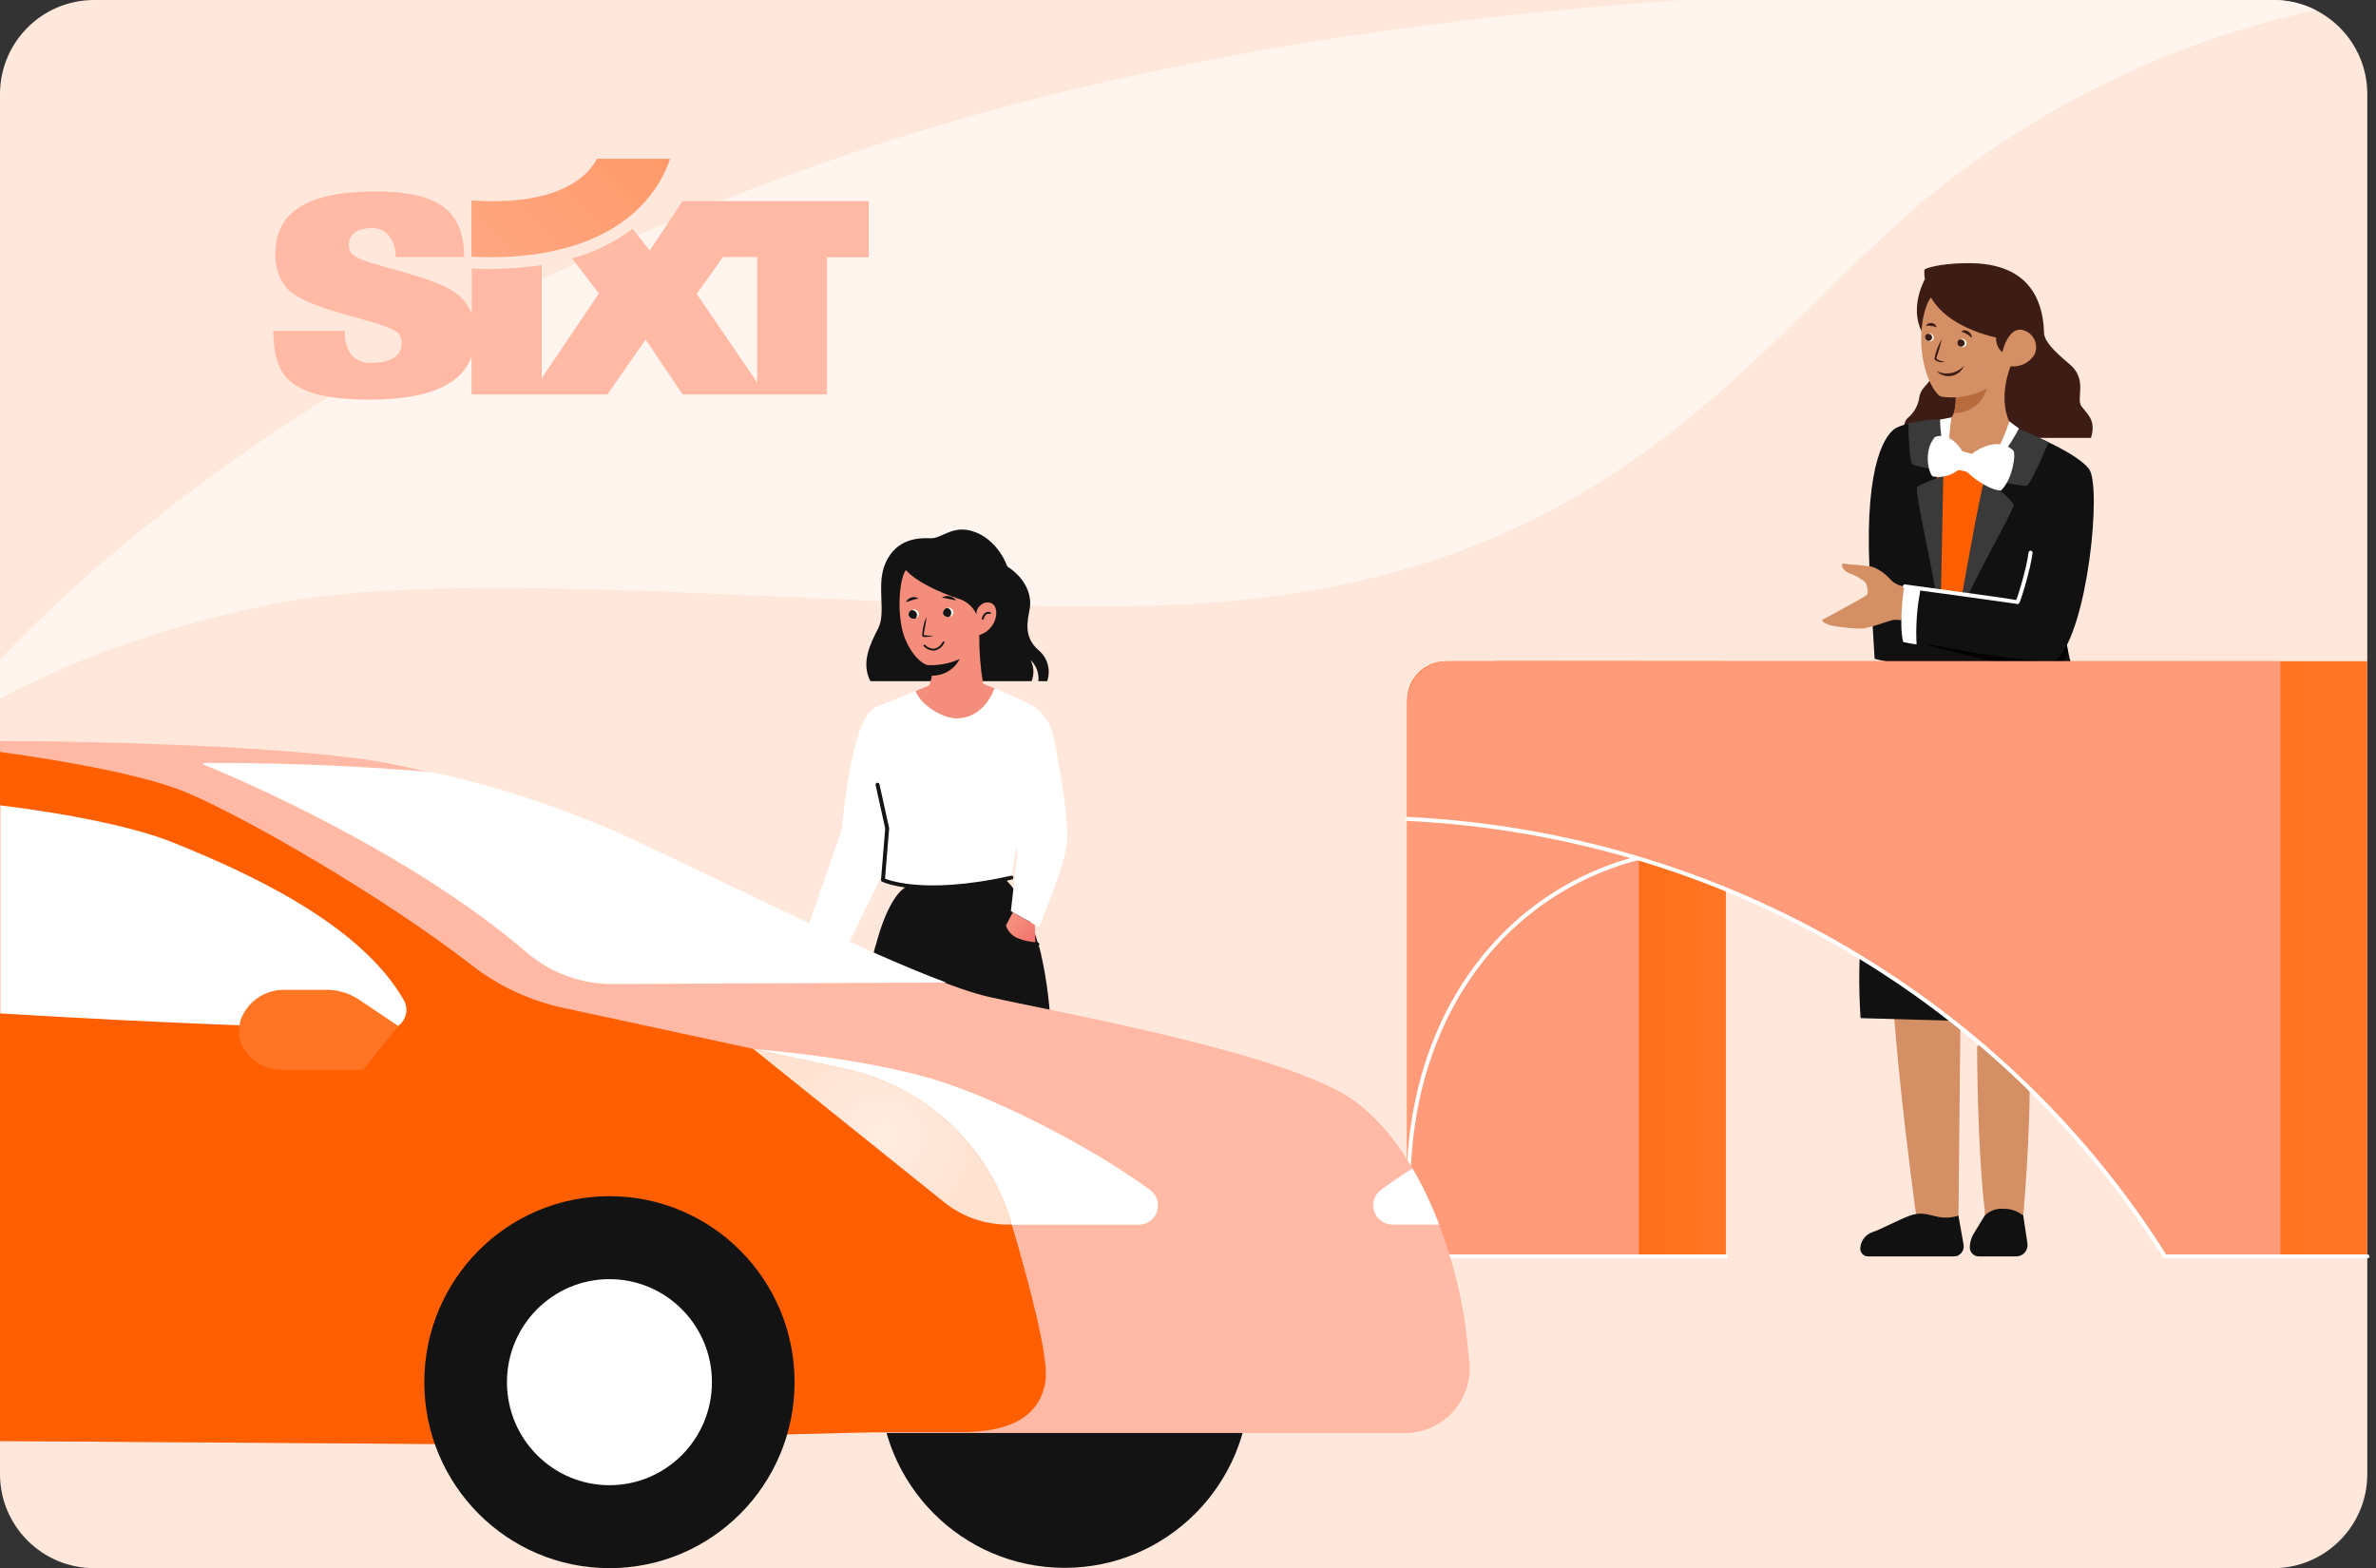 <svg width="303" height="200" viewBox="0 0 303 200" fill="none" xmlns="http://www.w3.org/2000/svg">
<rect x="0" y="0" width="303" height="200" fill="#333333" stroke="none"/>
<g clip-path="url(#clip0_2912_69628)">
<path d="M289.89 0H12C5.373 0 0 5.373 0 12V188C0 194.627 5.373 200 12 200H289.89C296.517 200 301.89 194.627 301.89 188V12C301.89 5.373 296.517 0 289.89 0Z" fill="#FFE8DB"/>
<path d="M289.89 0H214.46C182.46 2.24 145.98 7.37 112.73 18.17C49.65 38.66 15.01 68.3 0 84.11V89.11C7.18 85.23 18.67 80.29 34.81 77.03C61.66 71.6 118.21 78.91 151.88 77.03C205.59 74.03 223.28 44.09 245.32 25.59C259.796 13.598 276.945 5.266 295.32 1.3C293.637 0.446 291.777 0 289.89 0Z" fill="#FFF5EE"/>
<path d="M248.46 33.72C250.73 33.53 260.34 32.22 260.67 42.42C260.67 43.42 261.74 44.62 263.89 46.42C266.32 48.42 264.66 50.83 265.46 51.85C266.26 52.87 267.33 53.68 266.65 55.85H243.01C243.01 55.85 242.4 54.22 243.25 53.34C244.088 52.663 244.633 51.689 244.77 50.62C245.05 49.2 246.06 49.2 246.53 47.52C247.95 42.18 248.46 33.72 248.46 33.72Z" fill="#3D1C15"/>
<path d="M245.46 35.63C245.46 35.63 243.46 39.17 245.08 42.3L247.29 37.07L245.46 35.63Z" fill="#3D1C15"/>
<path d="M246.27 37.94L256.27 43.42L253.36 49.56C250.73 50.99 247.64 50.78 247.27 50.44C245.83 49.09 244.95 45.85 245 43.02C245 40.75 245.68 38.51 246.26 37.94" fill="#D48F65"/>
<path d="M251.46 43.08C251.069 42.725 250.61 42.453 250.11 42.28C250.64 41.83 251.52 42.44 251.46 43.08Z" fill="#3D1C15"/>
<path d="M258.46 43.79C259.36 41.37 258.97 37.79 257.87 36.6C253.49 31.95 245.41 34.03 245.4 34.43C245.17 41.31 254.56 43.04 254.56 43.04C254.525 43.45 254.607 43.861 254.794 44.227C254.981 44.592 255.267 44.898 255.62 45.11L258.46 43.79Z" fill="#3D1C15"/>
<path d="M255.32 45.19L249.32 50.04C249.57 51.55 249.17 53.04 248.82 53.24C248.71 53.31 248.44 53.55 248.44 53.55C248.286 54.01 248.227 54.496 248.265 54.98C248.304 55.463 248.44 55.934 248.665 56.364C248.89 56.793 249.2 57.173 249.575 57.48C249.951 57.787 250.384 58.015 250.85 58.15C256.08 59 256.21 53.72 256.21 53.72C254.79 50.51 256.4 46.72 256.4 46.72C256.982 46.782 257.57 46.681 258.099 46.431C258.628 46.181 259.079 45.789 259.4 45.3C259.557 45.002 259.645 44.672 259.656 44.336C259.667 43.999 259.602 43.664 259.466 43.356C259.329 43.048 259.124 42.775 258.867 42.558C258.61 42.34 258.307 42.184 257.98 42.1C255.98 41.59 255.29 45.16 255.29 45.16" fill="#D48F65"/>
<path d="M245.6 41.54C245.88 41.02 246.86 41.09 246.94 41.72C246.507 41.581 246.053 41.52 245.6 41.54Z" fill="#3D1C15"/>
<path d="M247.66 43.2C247.456 44.049 247.209 44.887 246.92 45.71C247.225 45.977 247.615 46.126 248.02 46.13C247.789 46.208 247.541 46.219 247.304 46.162C247.067 46.106 246.851 45.984 246.68 45.81C246.83 44.881 247.171 43.992 247.68 43.2H247.66Z" fill="#3D1C15"/>
<path d="M247.46 53.51C247.46 53.51 243.39 53.71 241.8 54.58C240.6 55.23 237.8 58.68 238.4 72.46C238.47 74.32 239.06 84.02 239.06 84.02C239.06 84.02 251.67 87.49 264.13 84.73C263.443 82.157 263.106 79.503 263.13 76.84C263.24 72.72 259.69 59.53 259.69 59.53L248.6 57.92L247.46 53.51Z" fill="#121112"/>
<path d="M260.14 85.41C258.65 85.47 250.06 83.41 245.6 82.24C244.619 82.142 243.631 82.142 242.65 82.24L242.47 80.58L262.47 78.18L263.19 79.5C263.24 80.22 263.64 82.69 263.73 83.31C263.17 84.63 261.67 85.15 260.34 85.42H260.14V85.41Z" fill="black"/>
<path d="M254.69 59.39L246.92 58.44L247.48 76.3L250.34 76.6L254.69 59.39Z" fill="#FF5F00"/>
<path d="M242.83 74.79C242.145 74.699 241.513 74.374 241.04 73.87C240.43 73.175 239.662 72.636 238.8 72.3C238.07 72.1 235.38 71.96 235.08 71.88C234.78 71.8 234.71 72.7 236 73.19C236.696 73.424 237.339 73.794 237.89 74.28C238.03 74.44 238.36 75.61 238.08 75.88C237.8 76.15 232.85 78.79 232.44 79.03C232.24 79.16 232.61 79.56 233.63 79.8C234.803 80.008 235.989 80.131 237.18 80.17C238.24 80.24 241.04 79.06 241.58 79.05C241.878 79.035 242.177 79.055 242.47 79.11L242.83 74.79Z" fill="#D48F65"/>
<path d="M244.91 75.17L242.83 74.8C242.83 74.8 242.1 79.39 242.7 81.88C243.356 82.044 244.025 82.154 244.7 82.21L244.91 75.17Z" fill="white"/>
<path d="M258.99 55.41C258.99 55.41 264.73 57.69 266.39 59.79C268.05 61.89 266.3 80.15 262.32 84.12C261.68 84.76 252.15 83.51 246.99 82.37C245.73 82.09 244.46 82.54 244.42 82.37C244.281 79.976 244.446 77.573 244.91 75.22C244.91 75.22 256.79 76.89 257.27 76.9C257.75 76.91 258.82 69.98 258.95 67.83L258.99 55.41Z" fill="#121112"/>
<path d="M253.22 60.52C253.872 59.071 254.645 57.679 255.53 56.36C255.653 56.399 255.782 56.412 255.91 56.396C256.038 56.381 256.161 56.337 256.27 56.27C256.732 55.79 257.138 55.26 257.48 54.69C257.48 54.69 259.25 55.42 261.24 56.4C261.24 56.4 259.1 61.62 258.41 61.99C257.531 61.907 256.658 61.76 255.8 61.55C255.33 61.565 254.88 61.746 254.53 62.06C254.53 62.06 256.86 64.06 256.79 64.44C256.54 65.59 252.04 73.35 250.97 76.02L250.2 75.91C250.2 75.91 252.59 62.3 253.22 60.52Z" fill="#3A3A3A"/>
<path d="M247.521 75.53L246.811 75.44C246.441 72.44 244.27 63.34 244.47 62.18C244.54 61.82 247.47 60.82 247.47 60.82C247.47 60.82 247.08 60.03 246.47 59.82C245.594 59.697 244.728 59.507 243.88 59.25C243.51 58.81 243.39 55.62 243.36 53.98C244.679 53.71 246.016 53.537 247.36 53.46L248.43 57.46C248.177 58.211 247.979 58.98 247.84 59.76C247.81 61.71 247.521 75.53 247.521 75.53Z" fill="#3A3A3A"/>
<path d="M248.85 53.24C248.85 53.24 248.551 55.47 248.581 56.1C248.581 56.1 248.041 56.45 247.581 55.77C247.479 55.02 247.418 54.266 247.4 53.51L248.85 53.24Z" fill="white"/>
<path d="M256.24 53.72C255.916 54.746 255.521 55.748 255.061 56.72C255.061 56.72 255.501 57.36 256.061 56.99C256.573 56.233 257.044 55.449 257.47 54.64C257.47 54.64 256.53 53.98 256.24 53.72Z" fill="white"/>
<path d="M253.37 49.56C253.121 50.474 252.574 51.278 251.814 51.844C251.054 52.41 250.127 52.704 249.18 52.68C249.381 52.034 249.462 51.356 249.42 50.68C250.8 50.589 252.146 50.207 253.37 49.56Z" fill="#B86C3E"/>
<path d="M250.46 46.66C250.324 46.987 250.109 47.275 249.834 47.499C249.559 47.722 249.233 47.874 248.885 47.94C248.538 48.007 248.179 47.986 247.841 47.879C247.503 47.773 247.197 47.584 246.95 47.33C247.53 47.61 248.184 47.696 248.816 47.575C249.448 47.454 250.024 47.133 250.46 46.66Z" fill="#3D1C15"/>
<path d="M242.92 74.79C244.39 74.98 257.17 76.73 257.27 76.79C257.37 76.85 258.7 72.57 258.95 70.49" stroke="white" stroke-width="0.51" stroke-linecap="round" stroke-linejoin="round"/>
<path d="M251.46 57.89C251.46 57.89 254.52 55.4 256.74 57.45C257.12 57.88 256.66 61.09 255.21 62.53C254.75 62.68 252.77 62.02 250.88 60.22C250.507 60.069 250.112 59.981 249.71 59.96C249.255 60.314 248.73 60.568 248.17 60.706C247.61 60.843 247.027 60.862 246.46 60.76C245.98 60.42 245.22 57.55 246.73 55.76C247.08 55.55 248.73 55.15 250.25 57.55L251.46 57.89Z" fill="white"/>
<path d="M246.58 43.24C246.516 43.364 246.407 43.46 246.276 43.508C246.144 43.556 246 43.553 245.87 43.5C245.739 43.463 245.628 43.376 245.559 43.259C245.49 43.142 245.469 43.002 245.5 42.87C245.565 42.74 245.674 42.637 245.808 42.58C245.942 42.523 246.092 42.516 246.23 42.56C246.364 42.608 246.474 42.705 246.539 42.831C246.604 42.957 246.619 43.103 246.58 43.24Z" fill="#F7FCF0"/>
<path d="M250.79 43.87C250.748 44.01 250.654 44.128 250.528 44.2C250.401 44.273 250.252 44.294 250.11 44.26C249.967 44.245 249.837 44.175 249.745 44.065C249.654 43.954 249.609 43.813 249.62 43.67C249.666 43.524 249.763 43.399 249.893 43.318C250.024 43.237 250.179 43.206 250.33 43.23C250.472 43.261 250.598 43.344 250.683 43.462C250.768 43.58 250.806 43.725 250.79 43.87Z" fill="#F7FCF0"/>
<path d="M246.4 43.06C246.4 42.93 246.348 42.805 246.257 42.713C246.165 42.621 246.04 42.57 245.91 42.57H245.78C245.717 42.596 245.66 42.633 245.612 42.681C245.564 42.73 245.526 42.787 245.5 42.85C245.469 42.982 245.49 43.121 245.559 43.239C245.628 43.356 245.739 43.442 245.87 43.48C245.923 43.489 245.977 43.489 246.03 43.48C246.128 43.457 246.216 43.405 246.283 43.329C246.349 43.254 246.39 43.16 246.4 43.06Z" fill="#3D1C15"/>
<path d="M250.55 43.79C250.55 43.657 250.498 43.53 250.404 43.437C250.31 43.343 250.183 43.29 250.05 43.29C249.994 43.281 249.937 43.281 249.88 43.29C249.78 43.339 249.699 43.422 249.652 43.523C249.604 43.624 249.593 43.739 249.62 43.848C249.647 43.957 249.71 44.053 249.799 44.121C249.889 44.188 249.998 44.224 250.11 44.22C250.223 44.213 250.33 44.166 250.411 44.087C250.491 44.008 250.541 43.903 250.55 43.79Z" fill="#3D1C15"/>
<path d="M252.13 133.51C252.13 133.51 252.13 146.51 253.13 154.51H258.07C258.07 154.51 259.4 138.71 258.55 133.51C257.7 128.31 252.13 133.51 252.13 133.51Z" fill="#D48F65"/>
<path d="M253.1 154.5C253.1 154.5 253.1 159.13 255.72 159.2C257.99 159.27 258.04 154.5 258.04 154.5H253.1Z" fill="#D48F65"/>
<path d="M253.1 155.04L251.69 157.35C251.369 157.877 251.199 158.483 251.2 159.1C251.2 159.402 251.32 159.692 251.534 159.906C251.748 160.12 252.038 160.24 252.34 160.24H257.13C257.338 160.239 257.543 160.194 257.731 160.107C257.919 160.02 258.087 159.894 258.221 159.736C258.356 159.578 258.455 159.393 258.512 159.194C258.569 158.994 258.582 158.785 258.55 158.58L258.02 155.04C257.306 154.446 256.398 154.136 255.47 154.17C255.036 154.134 254.599 154.193 254.189 154.343C253.78 154.494 253.408 154.731 253.1 155.04Z" fill="#121112"/>
<path d="M241.33 110.79C239.54 120.91 244.4 155.27 244.4 155.27L238.26 157.64V160.21H249.7L250.2 110.79C250.2 110.79 241.72 108.63 241.33 110.79Z" fill="#D48F65"/>
<path d="M243.551 155.04C246.031 154.16 246.87 155.93 249.75 155.04L250.41 158.75C250.443 158.933 250.434 159.12 250.386 159.299C250.338 159.478 250.252 159.644 250.133 159.786C250.013 159.928 249.865 160.043 249.697 160.121C249.529 160.199 249.346 160.24 249.16 160.24H238.23C237.965 160.24 237.711 160.135 237.523 159.947C237.336 159.76 237.23 159.505 237.23 159.24C237.243 158.775 237.399 158.325 237.676 157.951C237.954 157.577 238.339 157.298 238.781 157.15C239.851 156.79 242.331 155.47 243.551 155.04Z" fill="#121112"/>
<path d="M239.46 106.35C237.475 114.015 236.736 121.95 237.27 129.85L261.27 130.53V106.35H239.46Z" fill="#121112"/>
<path d="M184.4 84.34H220.09V160.25H179.45V89.25C179.461 87.944 179.987 86.695 180.914 85.775C181.841 84.856 183.094 84.34 184.4 84.34Z" fill="url(#paint0_linear_2912_69628)"/>
<path d="M185.06 84.34H209V160.25H179.45V89.95C179.45 88.462 180.041 87.035 181.093 85.983C182.145 84.931 183.572 84.34 185.06 84.34Z" fill="#FF9B78"/>
<path d="M287.17 160.24H301.89V84.33H190.54V104.44C231.52 106.44 267.08 128.29 287.17 160.24Z" fill="url(#paint1_linear_2912_69628)"/>
<path d="M276.08 160.24H290.8V84.33H184.57C183.211 84.333 181.909 84.874 180.949 85.836C179.989 86.798 179.45 88.101 179.45 89.46V104.46C220.46 106.44 255.99 128.29 276.08 160.24Z" fill="#FF9B78"/>
<path d="M208.83 109.45C188.95 114.69 176.62 134.58 180.24 160.24H220.08" stroke="white" stroke-width="0.51" stroke-linecap="round" stroke-linejoin="round"/>
<path d="M179.46 104.44C220.46 106.44 256 128.29 276.09 160.24H301.9" stroke="white" stroke-width="0.51" stroke-linecap="round" stroke-linejoin="round"/>
<path d="M183.18 160.24H172.59" stroke="#141414" stroke-width="0.49" stroke-miterlimit="10"/>
<path d="M60.12 25.56C69.24 26.23 74.38 23.65 76.12 20.25H85.46C82.66 28.36 73.92 33.43 60.12 32.74V25.56Z" fill="url(#paint2_linear_2912_69628)"/>
<path fill-rule="evenodd" clip-rule="evenodd" d="M92.19 32.79L88.85 37.49L96.57 48.79V32.79H92.19ZM69.08 33.79V48.25L76.37 37.43L72.95 32.95C75.746 32.216 78.367 30.931 80.66 29.17L82.86 31.96L87.04 25.65H110.79V32.81H105.46V50.31H87.05L82.34 43.31L77.45 50.31H60.13V45.5C58.88 48.9 54.96 50.97 47.13 50.97C35.58 50.97 35.02 46.89 34.84 42.21H43.98C43.902 43.298 44.194 44.38 44.81 45.28C45.133 45.629 45.532 45.901 45.975 46.074C46.418 46.247 46.895 46.318 47.37 46.28C49.23 46.28 51.23 45.75 51.23 43.73C51.237 43.315 51.103 42.909 50.85 42.58C49.64 40.97 39.47 39.78 36.61 36.81C35.574 35.588 35.038 34.02 35.11 32.42C35.11 26.9 39.38 24.42 47.9 24.42C56.9 24.42 59.09 27.59 59.21 32.79H50.46C50.485 32.243 50.401 31.696 50.214 31.181C50.027 30.666 49.74 30.194 49.37 29.79C49.101 29.544 48.785 29.355 48.442 29.235C48.098 29.114 47.733 29.065 47.37 29.09C45.48 29.09 44.48 29.93 44.48 31.22C44.469 31.637 44.608 32.045 44.87 32.37C46.25 33.94 56.1 35.06 58.93 38.06C59.473 38.635 59.892 39.316 60.16 40.06V34.25C63.167 34.385 66.181 34.235 69.16 33.8" fill="url(#paint3_linear_2912_69628)"/>
<path d="M129.8 108.46L129.18 116.22L132.48 118.22C132.48 118.22 135.97 110.05 136.1 107.22C136.29 103.22 134.37 94.07 134.37 94.07C133.86 91.59 131.92 89.16 129.43 89.67L128.53 89.11C127.939 89.23 127.377 89.466 126.877 89.804C126.377 90.141 125.949 90.574 125.616 91.078C125.284 91.581 125.054 92.145 124.94 92.737C124.825 93.33 124.829 93.939 124.95 94.53L129.8 108.46Z" fill="white"/>
<path d="M117.52 117.33C116.164 117.089 114.767 117.388 113.629 118.164C112.491 118.939 111.701 120.13 111.43 121.48C110.548 124.958 110.022 128.516 109.86 132.1C109.393 140.155 109.43 148.23 109.97 156.28C110.064 157.432 110.58 158.509 111.42 159.303C112.26 160.097 113.365 160.552 114.52 160.58C115.694 160.61 116.837 160.198 117.722 159.426C118.607 158.654 119.17 157.577 119.3 156.41L123.72 123.58C124.05 120.58 120.54 117.87 117.62 117.34L117.52 117.33Z" fill="#131313"/>
<path d="M127.4 117.28C130.31 116.83 132.071 118.72 132.741 121.6C133.529 125.097 133.961 128.666 134.03 132.25C134.282 140.314 134.035 148.386 133.29 156.42C133.165 157.568 132.62 158.63 131.76 159.401C130.9 160.173 129.786 160.6 128.631 160.6C127.456 160.602 126.323 160.161 125.458 159.367C124.593 158.572 124.058 157.481 123.96 156.31L120.96 123.31C120.71 120.31 124.341 117.73 127.271 117.31L127.4 117.28Z" fill="#131313"/>
<path d="M124.02 155.99L125.43 188.33H133.2L133.34 155.86C133.321 154.636 132.822 153.469 131.95 152.61C131.079 151.751 129.904 151.27 128.68 151.27C128.063 151.27 127.452 151.392 126.883 151.63C126.313 151.868 125.797 152.217 125.363 152.656C124.93 153.095 124.588 153.616 124.357 154.188C124.127 154.761 124.012 155.373 124.02 155.99Z" fill="white"/>
<path d="M128.46 112.43L115.46 113.17C115.46 113.17 113.3 114.09 111.58 120.96L120.66 128.46C121.177 128.775 121.77 128.941 122.375 128.941C122.98 128.941 123.573 128.775 124.09 128.46L132.54 120.92C130.69 114.26 128.46 112.43 128.46 112.43Z" fill="#131313"/>
<path d="M128.46 112.43C128.46 112.43 121.69 115.16 115.46 113.17V111.33H128.46V112.43Z" fill="#131313"/>
<path d="M122.04 86L111.88 90.11C111.546 90.246 111.274 90.502 111.117 90.827C110.96 91.152 110.929 91.523 111.03 91.87L112.6 112.22C119.97 114.55 128.98 111.93 128.98 111.93C128.98 111.93 131.52 97.26 132.64 92.58C132.73 92.149 132.706 91.702 132.571 91.283C132.436 90.864 132.194 90.488 131.87 90.19C129.3 88.52 122.04 86 122.04 86Z" fill="white"/>
<path d="M129.16 116.34L128.16 118.28C128.45 118.69 128.33 120.02 132.05 120.44L131.96 117.95L129.16 116.34Z" fill="url(#paint4_linear_2912_69628)"/>
<path d="M129.8 108.46L128.91 116.2L132.48 118.2C132.48 118.2 135.32 111.37 135.48 108.58C135.65 104.64 129.8 108.46 129.8 108.46Z" fill="white"/>
<path d="M132.46 82.94C130.46 81.22 131.05 79.17 131.32 77.62C131.59 76.07 130.95 73.86 128.46 72.25C128.46 72.25 127.27 68.7 123.94 67.72C121.38 66.98 120.09 68.72 118.62 68.65C116.26 68.53 114.03 69.2 112.88 71.91C111.73 74.62 113.03 78.12 112 80.12C110.97 82.12 109.77 84.55 111 86.88H131.55C131.727 86.448 131.807 85.982 131.785 85.516C131.762 85.049 131.638 84.593 131.42 84.18C131.783 84.523 132.062 84.945 132.236 85.413C132.409 85.881 132.472 86.383 132.42 86.88H133.54C133.78 86.191 133.806 85.446 133.613 84.742C133.42 84.039 133.018 83.41 132.46 82.94Z" fill="#131313"/>
<path d="M124.52 77.92L118.92 84.04C119.09 85.1 118.72 87.32 118.45 87.43L116.76 88.14C117.42 89.92 120.22 91.62 121.96 91.62C125.64 91.62 126.82 87.77 126.82 87.77C126.32 87.608 125.832 87.411 125.36 87.18C125.027 85.134 124.866 83.063 124.88 80.99C127.27 80.27 127.59 77.24 126.32 76.89C125.05 76.54 124.52 77.92 124.52 77.92Z" fill="url(#paint5_linear_2912_69628)"/>
<path d="M118.46 86.14C119.248 86.233 120.045 86.084 120.745 85.712C121.445 85.34 122.016 84.764 122.38 84.06C123.99 81.51 118.271 84.33 118.271 84.33L118.46 86.14Z" fill="#131313"/>
<path d="M115.53 72.69C115.53 72.69 123.53 68.81 124.53 77.35V82.7C122.802 84.166 120.584 84.927 118.32 84.83C117.5 84.66 116.32 83.54 115.49 81.63C114.32 78.99 114.58 74 115.53 72.69Z" fill="url(#paint6_linear_2912_69628)"/>
<path d="M115.53 72.69C115.53 72.69 116.75 74.47 122.14 76.33C122.659 76.467 123.14 76.718 123.55 77.064C123.96 77.409 124.288 77.842 124.51 78.33L124.59 77.77C124.59 77.77 126.33 73.53 123.15 71.02C120.46 68.88 115.46 70.58 115.53 72.69Z" fill="#131313"/>
<path d="M125.32 78.91C125.32 78.91 125.52 77.97 126.24 78.19" stroke="#141414" stroke-width="0.24" stroke-linecap="round" stroke-linejoin="round"/>
<path d="M121.6 78.1C121.582 78.264 121.504 78.416 121.38 78.525C121.256 78.635 121.095 78.694 120.93 78.69C120.6 78.69 120.25 78.49 120.25 78.16C120.266 77.987 120.344 77.826 120.468 77.705C120.593 77.584 120.757 77.511 120.93 77.5C121.096 77.499 121.257 77.56 121.381 77.671C121.504 77.782 121.583 77.935 121.6 78.1Z" fill="#F7FCF0"/>
<path d="M117.2 78.32C117.183 78.486 117.105 78.638 116.981 78.749C116.857 78.86 116.696 78.921 116.53 78.92C116.37 78.934 116.211 78.886 116.086 78.785C115.961 78.685 115.88 78.539 115.86 78.38C115.874 78.208 115.95 78.047 116.073 77.926C116.196 77.805 116.358 77.732 116.53 77.72C116.696 77.719 116.857 77.78 116.981 77.891C117.105 78.002 117.183 78.155 117.2 78.32Z" fill="#F7FCF0"/>
<path d="M118.13 78.69C118.13 79.48 117.84 80.25 117.81 81C118.229 81.074 118.655 81.101 119.08 81.08C118.691 81.198 118.286 81.252 117.88 81.24C117.82 81.24 117.66 81.24 117.6 81.06C117.637 80.245 117.816 79.443 118.13 78.69Z" fill="#141414"/>
<path d="M120.1 76.22C120.392 76.038 120.743 75.975 121.081 76.041C121.418 76.108 121.718 76.301 121.92 76.58C121.25 76.45 120.78 76.31 120.1 76.22Z" fill="#131313"/>
<path d="M115.53 76.79C115.598 76.648 115.695 76.522 115.815 76.42C115.934 76.318 116.074 76.242 116.224 76.197C116.375 76.151 116.533 76.138 116.689 76.158C116.845 76.177 116.996 76.229 117.13 76.31C116.52 76.47 116.13 76.59 115.53 76.79Z" fill="#131313"/>
<path d="M117.89 82.34C118.048 82.506 118.239 82.638 118.451 82.727C118.662 82.817 118.89 82.862 119.12 82.86C119.381 82.812 119.626 82.702 119.835 82.538C120.044 82.374 120.211 82.162 120.32 81.92" stroke="#141414" stroke-width="0.24" stroke-linecap="round" stroke-linejoin="round"/>
<path d="M116.31 77.79H116.25C116.14 77.843 116.045 77.925 115.976 78.027C115.908 78.129 115.868 78.247 115.86 78.37C115.88 78.529 115.961 78.674 116.086 78.775C116.211 78.876 116.37 78.924 116.53 78.91C116.6 78.919 116.671 78.919 116.74 78.91C116.833 78.824 116.897 78.712 116.924 78.588C116.952 78.465 116.942 78.336 116.896 78.219C116.85 78.101 116.769 78 116.665 77.929C116.56 77.858 116.437 77.82 116.31 77.82V77.79Z" fill="#131313"/>
<path d="M120.76 77.53C120.622 77.572 120.499 77.654 120.408 77.766C120.317 77.879 120.262 78.016 120.25 78.16C120.25 78.49 120.6 78.69 120.93 78.69H121.03C121.137 78.619 121.22 78.516 121.267 78.397C121.315 78.277 121.324 78.146 121.295 78.021C121.266 77.896 121.199 77.782 121.103 77.697C121.007 77.611 120.888 77.556 120.76 77.54V77.53Z" fill="#131313"/>
<path d="M127.99 118C128.121 118.429 128.346 118.823 128.648 119.154C128.951 119.484 129.324 119.743 129.74 119.91C130.556 120.225 131.417 120.404 132.29 120.44" stroke="#141414" stroke-width="0.5" stroke-linecap="round" stroke-linejoin="round"/>
<path d="M116.521 103.15L116.59 103.3C116.563 103.252 116.54 103.202 116.521 103.15Z" fill="#131313"/>
<path d="M116.59 103.3C116.638 103.426 116.698 103.546 116.77 103.66L116.59 103.3Z" fill="url(#paint7_linear_2912_69628)"/>
<path d="M111.52 90.32C108.46 91.83 107.36 105.82 107.36 105.82L102.97 118.39L108.17 120.44L113.96 108.6L111.52 90.32Z" fill="white"/>
<path d="M111.91 100.08L113.14 105.65L112.6 112.22C112.6 112.22 117.33 114.55 128.98 111.93" stroke="#141414" stroke-width="0.5" stroke-linecap="round" stroke-linejoin="round"/>
<path d="M135.76 199.96C148.8 199.96 159.37 189.34 159.37 176.24C159.37 163.14 148.8 152.52 135.76 152.52C122.721 152.52 112.15 163.14 112.15 176.24C112.15 189.34 122.721 199.96 135.76 199.96Z" fill="#131313"/>
<path d="M187.38 173.79C187.26 172.37 187.09 170.79 186.88 169.14C185.83 161.14 181.1 144.69 170.68 139.14C160.26 133.59 134.4 129.02 126.1 127.14C117.8 125.26 96.84 114.69 82.79 108.14C68.74 101.59 60.24 99.7 50.27 97.5C43.27 95.95 23.82 94.61 0 94.5V183.79L55.56 184.17L81.06 152.76C100.55 153.76 105.06 168.27 106.06 176.76C106.23 178.404 107.003 179.926 108.229 181.034C109.455 182.142 111.048 182.756 112.7 182.76H179.24C180.379 182.755 181.505 182.513 182.546 182.05C183.587 181.586 184.519 180.911 185.285 180.067C186.051 179.224 186.632 178.23 186.993 177.149C187.354 176.068 187.485 174.924 187.38 173.79Z" fill="url(#paint8_linear_2912_69628)"/>
<path d="M128.95 155.9C127.512 151.038 124.791 146.653 121.073 143.206C117.355 139.759 112.777 137.377 107.82 136.31L71.82 128.54C67.61 127.639 63.656 125.804 60.251 123.17C48.88 114.34 31.12 104.11 23.65 101.02C18.49 98.88 8.59 97.08 -0.02 95.9V183.79L55.54 184.17C55.54 184.17 109.23 182.66 112.641 182.66H122.38C126.92 182.66 132.38 181.78 133.31 176.25C133.82 173.52 131.46 164.35 128.95 155.9Z" fill="url(#paint9_linear_2912_69628)"/>
<path d="M51.46 127.49C45.84 117.72 31.4 111.22 22.16 107.49C17.56 105.62 9.69 103.91 0.03 102.71V129.25C23.28 130.67 41.56 131.17 49.22 131.33C49.675 131.344 50.125 131.234 50.523 131.014C50.922 130.793 51.253 130.469 51.482 130.076C51.711 129.683 51.83 129.235 51.827 128.78C51.823 128.325 51.696 127.879 51.46 127.49Z" fill="white"/>
<path d="M82.79 108.05C73.977 103.788 64.693 100.579 55.13 98.49C49.98 98.03 38.91 97.23 25.95 97.31C25.93 97.316 25.912 97.329 25.9 97.346C25.887 97.363 25.881 97.384 25.881 97.405C25.881 97.426 25.887 97.446 25.9 97.463C25.912 97.48 25.93 97.493 25.95 97.5C29.41 98.91 51.85 108.32 67.2 121.5C70.266 124.112 74.171 125.533 78.2 125.5L120.67 125.31C110.64 121.59 94.37 113.48 82.79 108.05Z" fill="white"/>
<path d="M146.63 151.73C138.81 146.03 126.79 140 119.31 137.73C109.82 134.82 96.06 133.79 96.05 133.79L107.82 136.33C112.776 137.397 117.354 139.779 121.072 143.226C124.79 146.673 127.512 151.058 128.95 155.92C128.95 156.01 128.95 156.1 129.03 156.2H145.18C145.705 156.207 146.219 156.046 146.645 155.74C147.072 155.433 147.39 154.999 147.552 154.499C147.714 154 147.712 153.461 147.546 152.963C147.38 152.465 147.059 152.033 146.63 151.73Z" fill="white"/>
<path d="M107.82 136.31L96.05 133.77L120.42 153.34C122.708 155.178 125.555 156.18 128.49 156.18H129.03C129.03 156.08 129.03 155.99 128.95 155.9C127.512 151.038 124.79 146.653 121.072 143.206C117.354 139.759 112.776 137.377 107.82 136.31Z" fill="url(#paint10_radial_2912_69628)"/>
<path d="M180.13 149.01C178.72 149.91 177.36 150.82 176.13 151.73C175.709 152.035 175.397 152.466 175.236 152.961C175.076 153.455 175.076 153.988 175.237 154.482C175.398 154.976 175.712 155.407 176.133 155.712C176.554 156.017 177.06 156.181 177.58 156.18H183.53C182.593 153.701 181.456 151.303 180.13 149.01Z" fill="white"/>
<path d="M50.8 130.86L45.8 127.5C44.578 126.679 43.141 126.24 41.669 126.24H36.26C35.018 126.223 33.803 126.601 32.791 127.32C31.779 128.039 31.022 129.062 30.63 130.24C30.625 130.283 30.625 130.327 30.63 130.37C30.452 130.976 30.414 131.615 30.518 132.238C30.622 132.862 30.865 133.454 31.23 133.97C31.759 134.734 32.466 135.359 33.29 135.791C34.114 136.223 35.029 136.449 35.96 136.45H46.3" fill="url(#paint11_linear_2912_69628)"/>
<path d="M77.72 200C90.76 200 101.33 189.38 101.33 176.28C101.33 163.18 90.76 152.56 77.72 152.56C64.681 152.56 54.11 163.18 54.11 176.28C54.11 189.38 64.681 200 77.72 200Z" fill="#131313"/>
<path d="M77.72 189.42C84.939 189.42 90.79 183.537 90.79 176.28C90.79 169.023 84.939 163.14 77.72 163.14C70.502 163.14 64.65 169.023 64.65 176.28C64.65 183.537 70.502 189.42 77.72 189.42Z" fill="white"/>
</g>
<defs>
<linearGradient id="paint0_linear_2912_69628" x1="179.45" y1="122.29" x2="220.09" y2="122.29" gradientUnits="userSpaceOnUse">
<stop stop-color="#FF5F00"/>
<stop offset="1" stop-color="#FF7524"/>
</linearGradient>
<linearGradient id="paint1_linear_2912_69628" x1="190.54" y1="122.28" x2="301.89" y2="122.28" gradientUnits="userSpaceOnUse">
<stop stop-color="#FF5F00"/>
<stop offset="1" stop-color="#FF7524"/>
</linearGradient>
<linearGradient id="paint2_linear_2912_69628" x1="35.85" y1="61.64" x2="134.46" y2="-38.79" gradientUnits="userSpaceOnUse">
<stop stop-color="#FFB9A4"/>
<stop offset="1" stop-color="#FF7524"/>
</linearGradient>
<linearGradient id="paint3_linear_2912_69628" x1="148287" y1="30538.7" x2="149895" y2="25853.4" gradientUnits="userSpaceOnUse">
<stop stop-color="#FFB9A4"/>
<stop offset="1" stop-color="#FF7524"/>
</linearGradient>
<linearGradient id="paint4_linear_2912_69628" x1="131.88" y1="120.3" x2="129.41" y2="117.53" gradientUnits="userSpaceOnUse">
<stop stop-color="#F1706E"/>
<stop offset="1" stop-color="#F48D7B"/>
</linearGradient>
<linearGradient id="paint5_linear_2912_69628" x1="21076.3" y1="17290.1" x2="20998.1" y2="17320.1" gradientUnits="userSpaceOnUse">
<stop stop-color="#F1706E"/>
<stop offset="1" stop-color="#F48D7B"/>
</linearGradient>
<linearGradient id="paint6_linear_2912_69628" x1="20074" y1="15148.4" x2="20002.5" y2="15178.2" gradientUnits="userSpaceOnUse">
<stop stop-color="#F1706E"/>
<stop offset="1" stop-color="#F48D7B"/>
</linearGradient>
<linearGradient id="paint7_linear_2912_69628" x1="-1133.65" y1="529.846" x2="-1132.47" y2="529.592" gradientUnits="userSpaceOnUse">
<stop stop-color="#F1706E"/>
<stop offset="1" stop-color="#F48D7B"/>
</linearGradient>
<linearGradient id="paint8_linear_2912_69628" x1="364886" y1="109570" x2="393062" y2="110478" gradientUnits="userSpaceOnUse">
<stop stop-color="#FFB9A4"/>
<stop offset="1" stop-color="#FF7524"/>
</linearGradient>
<linearGradient id="paint9_linear_2912_69628" x1="254580" y1="109006" x2="268060" y2="104742" gradientUnits="userSpaceOnUse">
<stop stop-color="#FF5F00"/>
<stop offset="1" stop-color="#FF7524"/>
</linearGradient>
<radialGradient id="paint10_radial_2912_69628" cx="0" cy="0" r="1" gradientUnits="userSpaceOnUse" gradientTransform="translate(112.54 144.97) scale(14.1)">
<stop stop-color="#FFECE1"/>
<stop offset="1" stop-color="#FFE2D0"/>
</radialGradient>
<linearGradient id="paint11_linear_2912_69628" x1="-150702" y1="12507.3" x2="-150288" y2="12507.3" gradientUnits="userSpaceOnUse">
<stop stop-color="#FF5F00"/>
<stop offset="1" stop-color="#FF7524"/>
</linearGradient>
<clipPath id="clip0_2912_69628">
<rect width="302.15" height="200" fill="white"/>
</clipPath>
</defs>
</svg>

